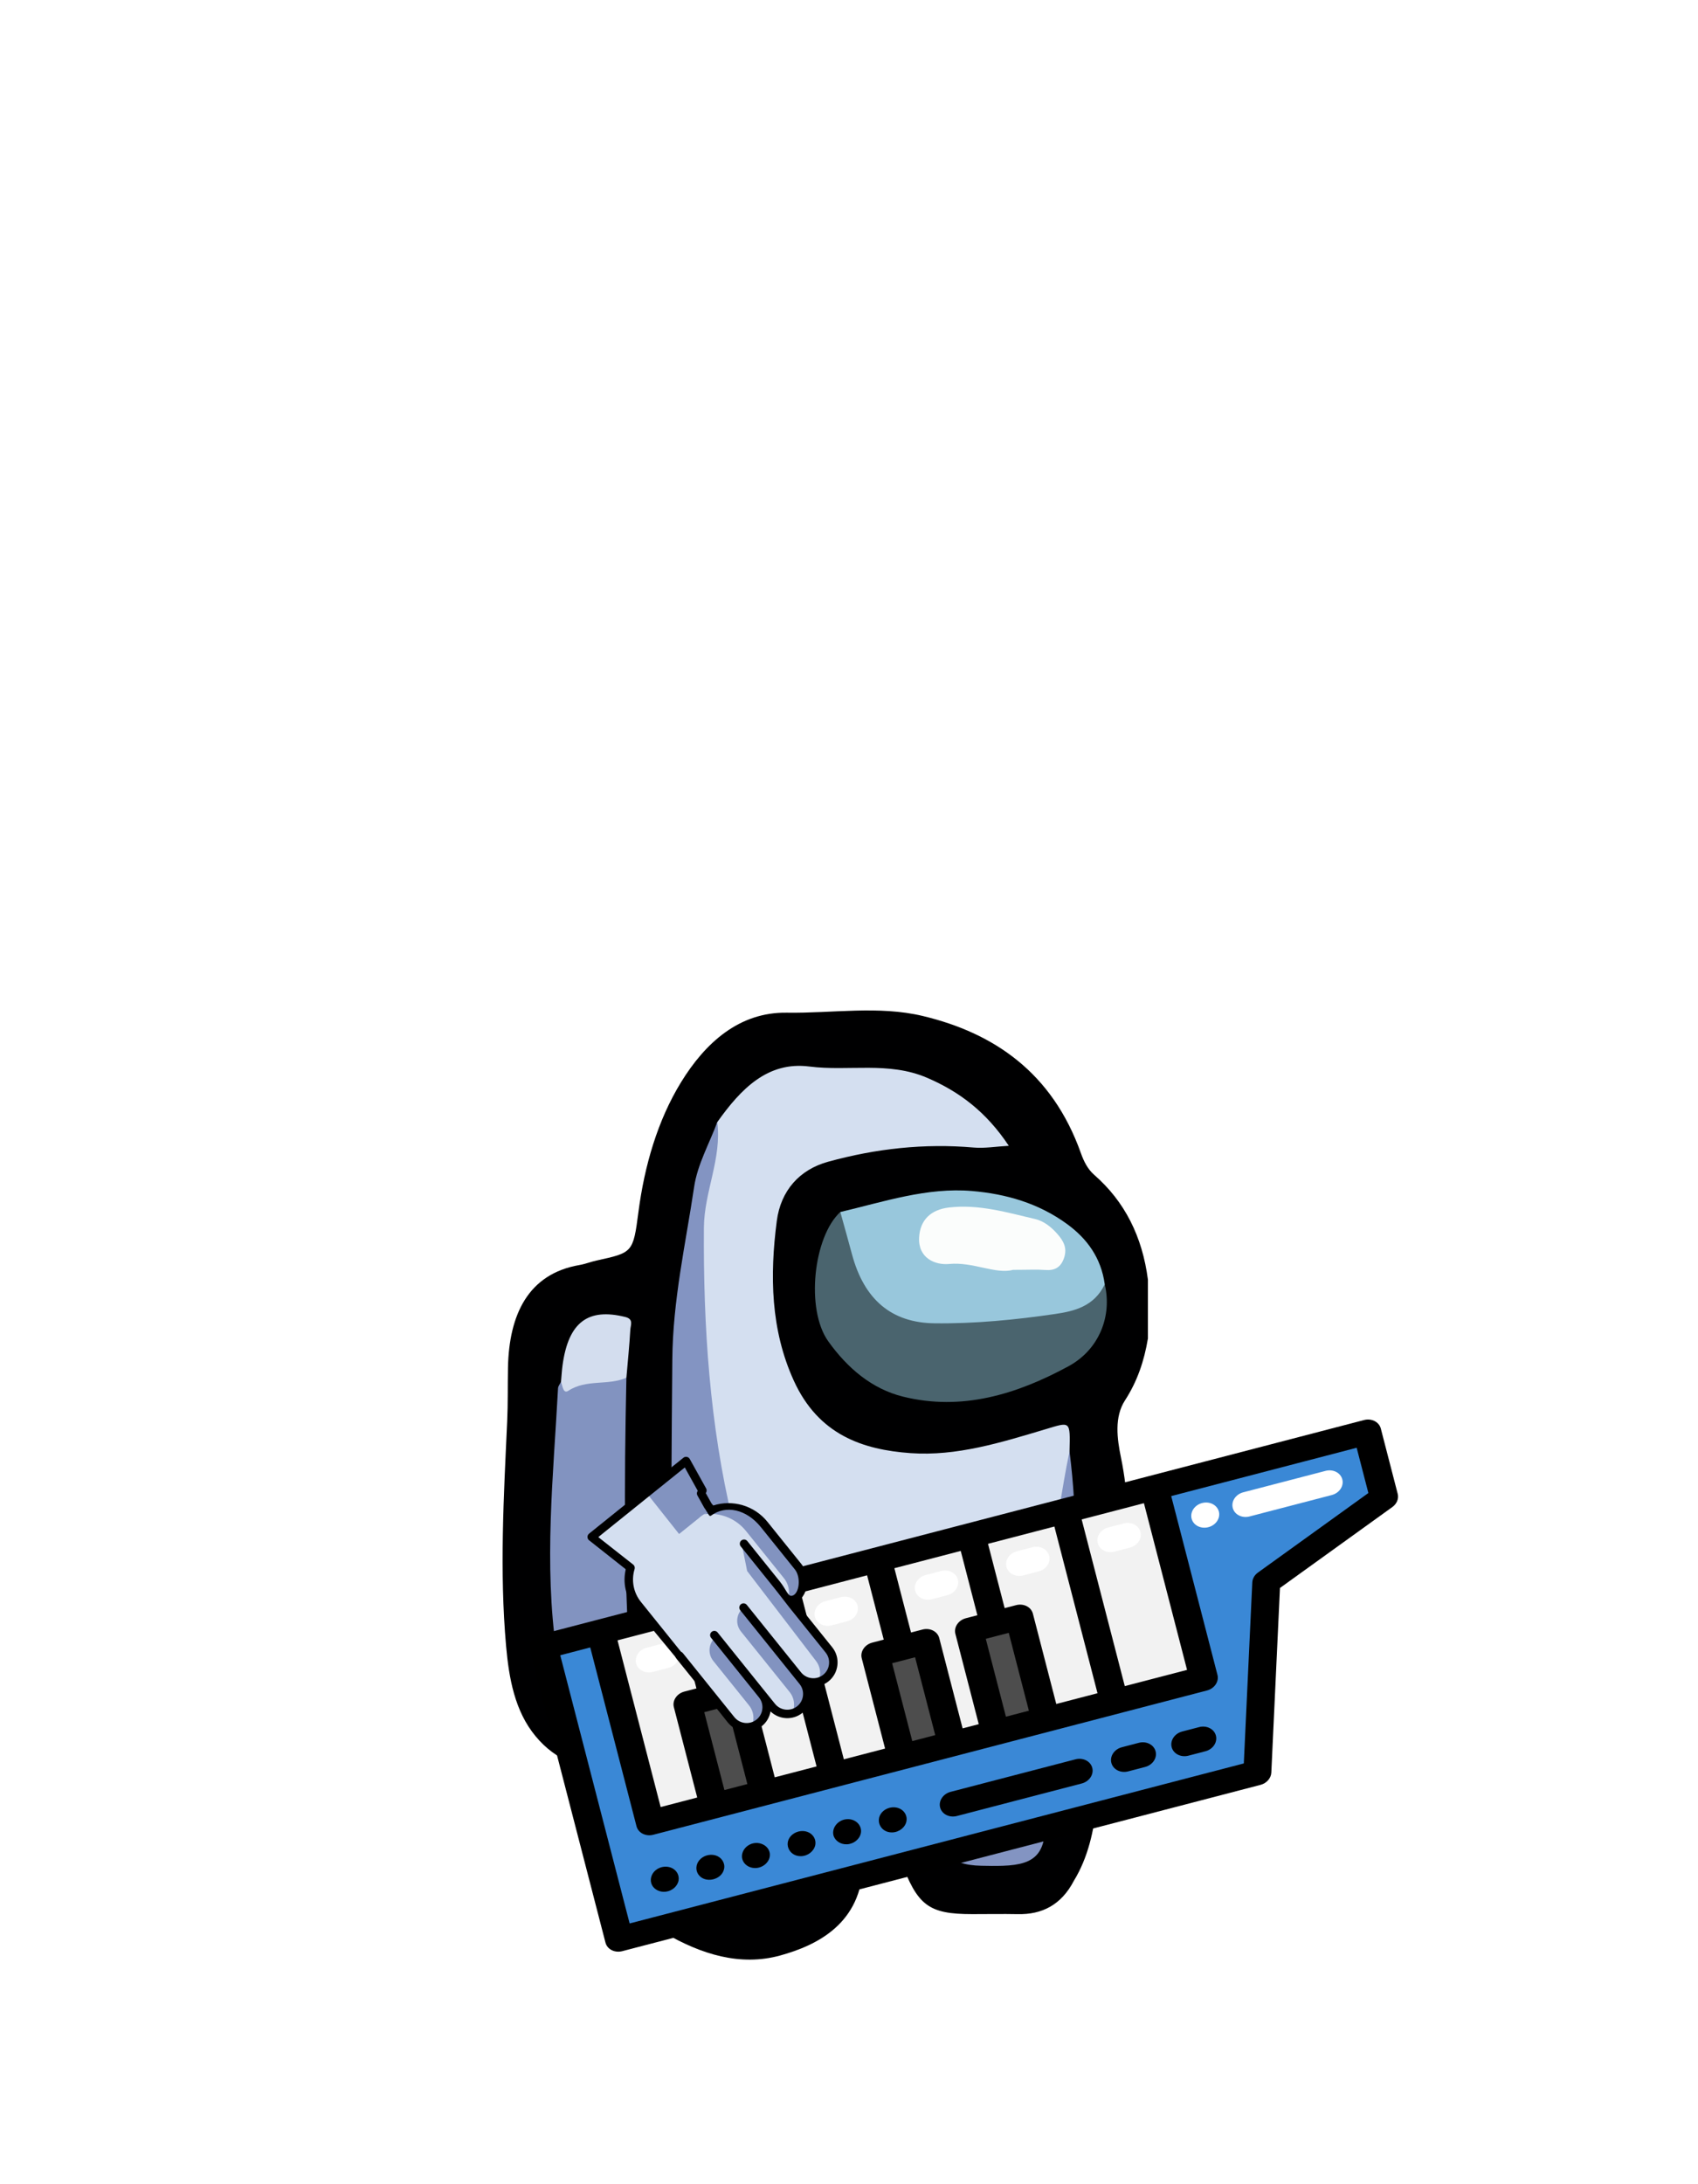 <?xml version='1.0' encoding='UTF-8' standalone='no'?>
<!DOCTYPE svg PUBLIC '-//W3C//DTD SVG 1.1//EN' 'http://www.w3.org/Graphics/SVG/1.1/DTD/svg11.dtd'>
<!-- Animated using aniGen version 0.8.1 Quality of Life - http://anigen.org -->
<svg xmlns:dc="http://purl.org/dc/elements/1.1/" xmlns:cc="http://creativecommons.org/ns#" xmlns:rdf="http://www.w3.org/1999/02/22-rdf-syntax-ns#" xmlns:svg="http://www.w3.org/2000/svg" xmlns="http://www.w3.org/2000/svg" xmlns:sodipodi="http://sodipodi.sourceforge.net/DTD/sodipodi-0.dtd" xmlns:inkscape="http://www.inkscape.org/namespaces/inkscape" sodipodi:docname="charsynth.svg" inkscape:version="1.0 (4035a4f, 2020-05-01)" id="svg2385" version="1.1" viewBox="0 0 70 90" height="90mm" width="70mm" preserveAspectRatio="xMidYMid" xmlns:xlink="http://www.w3.org/1999/xlink" xmlns:anigen="http://www.anigen.org/namespace" anigen:version="0.8.1">
  <defs id="defs2379">
    <filter inkscape:collect="always" style="color-interpolation-filters:sRGB" id="filter39359-55-6-0" x="-0.002" width="1.004" y="-0.002" height="1.003">
      <feGaussianBlur inkscape:collect="always" stdDeviation="0.019" id="feGaussianBlur39361-4-2-2"></feGaussianBlur>
    </filter>
    <filter inkscape:collect="always" style="color-interpolation-filters:sRGB" id="filter39355-1-4-3" x="-0.01" width="1.02" y="-0.006" height="1.013">
      <feGaussianBlur inkscape:collect="always" stdDeviation="0.1" id="feGaussianBlur39357-8-7-7"></feGaussianBlur>
    </filter>
  </defs>
  <sodipodi:namedview inkscape:window-maximized="0" inkscape:window-y="23" inkscape:window-x="0" inkscape:window-height="930" inkscape:window-width="1280" inkscape:snap-global="false" showgrid="false" inkscape:document-rotation="0" inkscape:current-layer="layer1" inkscape:document-units="mm" inkscape:cy="-53.86351623133876" inkscape:cx="65.16939088007666" inkscape:zoom="5.656854249492381" inkscape:pageshadow="2" inkscape:pageopacity="0.0" borderopacity="1.0" bordercolor="#666666" pagecolor="#ffffff" id="base"></sodipodi:namedview>
  <g style="display:inline" id="layer1" inkscape:groupmode="layer" inkscape:label="Layer 1">
    <g transform="matrix(0.179 0 0 -0.202 37.062 79.143)" id="g6096" inkscape:transform-center-x="-25.16412995525134" inkscape:transform-center-y="76.20218277579926">
      <g transform="matrix(1 0 0 1 57.323 130.764)" id="g4585" inkscape:transform-center-x="25.16412995525134" inkscape:transform-center-y="-76.20218277579926">
        <path id="path4587" style="fill:#000001;fill-opacity:1;fill-rule:nonzero;stroke:none" d="M 0 0 L 0 -12 C -0.857 -16.582 -2.449 -20.748 -5.276 -24.616 C -7.775 -28.034 -7.094 -32.465 -6.219 -36.23 C -2.729 -51.238 -5.406 -65.938 -7.715 -80.695 C -9.072 -89.371 -10.69 -98.003 -11.745 -106.726 C -12.429 -112.38 -13.754 -117.837 -17.057 -122.628 C -19.968 -127.566 -24.412 -129.531 -29.998 -129.427 C -33.479 -129.365 -36.965 -129.427 -40.447 -129.423 C -50.527 -129.416 -53.086 -127.707 -56.951 -118.431 C -58.688 -114.277 -59.459 -109.943 -59.438 -105.435 C -59.429 -103.359 -59.838 -101.132 -62.491 -101.261 C -65.175 -101.394 -64.498 -103.863 -64.564 -105.507 C -64.749 -110.101 -64.276 -114.736 -65.588 -119.25 C -65.971 -131.308 -76.107 -135.765 -84.687 -137.859 C -93.928 -140.115 -102.896 -137.582 -111.162 -133.339 C -114.99 -131.376 -116.851 -127.431 -117.322 -123.044 C -117.403 -116.886 -118.516 -110.806 -118.707 -104.648 C -118.795 -101.835 -119.745 -99.142 -123.364 -99.466 C -130.267 -100.083 -136.267 -98.201 -141.015 -93.144 C -145.829 -88.016 -147.162 -81.281 -147.819 -74.719 C -149.345 -59.469 -148.359 -44.17 -147.564 -28.898 C -147.373 -25.238 -147.466 -21.576 -147.382 -17.917 C -147.134 -7.218 -142.807 1.184 -130.884 2.992 C -129.573 3.191 -128.303 3.649 -126.996 3.903 C -118.68 5.513 -118.558 5.492 -117.346 13.745 C -115.942 23.298 -112.9 32.503 -107.544 40.245 C -101.936 48.35 -94.078 54.61 -83.175 54.458 C -72.701 54.313 -62.025 55.949 -51.797 53.775 C -35.533 50.317 -22.062 42.292 -15.453 25.845 C -14.753 24.102 -13.861 22.533 -12.377 21.386 C -5.33 15.941 -1.283 8.773 0 0"></path>
      </g>
      <g transform="matrix(1 0 0 1 -41.852 162.905)" id="g4593" inkscape:transform-center-x="25.16412995525134" inkscape:transform-center-y="-76.20218277579926">
        <path id="path4595" style="fill:#d4dff0;fill-opacity:1;fill-rule:evenodd;stroke:none" d="M 0 0 C 5.452 6.801 11.62 12.425 21.198 11.338 C 30.216 10.315 39.429 12.427 48.334 9.032 C 55.69 6.227 61.888 2.154 67.136 -4.837 C 64.126 -4.985 61.562 -5.384 59.043 -5.189 C 47.688 -4.312 36.542 -5.392 25.495 -8.094 C 18.952 -9.694 14.614 -13.954 13.7 -20.177 C 12.077 -31.243 12.269 -42.348 17.624 -52.752 C 23.304 -63.786 33.481 -66.835 44.546 -67.528 C 55.091 -68.189 65.331 -65.371 75.446 -62.688 C 81.376 -61.116 81.292 -60.8 81.122 -67.161 C 81.712 -76.148 79.269 -84.593 76.523 -92.988 C 73.726 -101.543 67.278 -105.914 58.921 -107.303 C 49.753 -108.826 40.468 -109.861 31.292 -106.793 C 29.431 -106.17 27.349 -105.785 25.399 -105.866 C 14.622 -106.317 9.868 -98.984 5.976 -90.808 C -0.195 -77.843 -2.213 -63.868 -3.185 -49.725 C -3.56 -44.262 -3.997 -38.791 -4.407 -33.339 C -5.272 -21.839 -2.916 -10.918 0 0"></path>
      </g>
      <g transform="matrix(1 0 0 1 -41.852 162.905)" id="g4597" inkscape:transform-center-x="25.16412995525134" inkscape:transform-center-y="-76.20218277579926">
        <path id="path4599" style="fill:#8394c2;fill-opacity:1;fill-rule:evenodd;stroke:none" d="M 0 0 C 1.063 -7.481 -3.03 -14.194 -3.086 -21.573 C -3.239 -41.713 -1.744 -61.69 3.501 -81.158 C 5.554 -88.781 9.31 -95.918 15.008 -101.787 C 15.934 -102.74 16.792 -103.163 17.942 -103.273 C 28.433 -104.275 38.572 -108.199 49.306 -107.116 C 53.26 -106.717 57.29 -106.475 61.11 -105.483 C 68.548 -103.551 73.365 -98.809 75.761 -91.283 C 78.278 -83.376 79.203 -75.168 81.122 -67.16 C 83.003 -80.393 82.868 -93.588 80.675 -106.788 C 79.313 -114.979 78.191 -123.185 75.546 -131.128 C 74.505 -134.257 75.38 -137.72 75.544 -141.042 C 75.938 -149.035 73.638 -151.468 65.755 -151.701 C 64.092 -151.75 62.425 -151.728 60.76 -151.695 C 53.429 -151.548 50.853 -148.951 51.077 -141.513 C 51.167 -138.548 51.926 -135.611 52.174 -132.644 C 52.321 -130.873 53.706 -131.226 54.659 -130.806 C 59.71 -128.582 63.935 -125.599 66.403 -122.363 C 54.577 -123.789 43.083 -123.185 31.571 -121.222 C 25.494 -120.188 23.729 -122.279 22.786 -128.25 C 21.947 -133.556 21.851 -138.824 22.097 -144.148 C 22.495 -152.796 18.132 -157.919 9.397 -158.89 C 6.604 -159.201 3.775 -159.087 0.983 -158.298 C -3.518 -157.025 -6.086 -155.345 -6.85 -149.589 C -11.312 -115.969 -10.661 -82.278 -10.359 -48.504 C -10.25 -36.287 -7.295 -24.89 -5.329 -13.188 C -4.562 -8.623 -1.834 -4.386 0 0"></path>
      </g>
      <g transform="matrix(1 0 0 1 -62.787 110.763)" id="g4601" inkscape:transform-center-x="25.16412995525134" inkscape:transform-center-y="-76.20218277579926">
        <path id="path4603" style="fill:#8293c0;fill-opacity:1;fill-rule:evenodd;stroke:none" d="M 0 0 C -0.511 -21.481 -0.673 -42.958 1.285 -64.387 C 1.521 -66.962 0.772 -67.814 -1.918 -67.911 C -10.891 -68.233 -14.638 -64.85 -16.095 -55.933 C -19.033 -37.951 -16.824 -20.061 -15.743 -2.14 C -15.716 -1.698 -15.298 -1.28 -15.062 -0.852 C -10.026 -0.844 -5.114 1.372 0 0"></path>
      </g>
      <g transform="matrix(1 0 0 1 47.383 129.808)" id="g4605" inkscape:transform-center-x="25.16412995525134" inkscape:transform-center-y="-76.20218277579926">
        <path id="path4607" style="fill:#4a646e;fill-opacity:1;fill-rule:evenodd;stroke:none" d="M 0 0 C 1.716 -6.411 -1.231 -13.287 -8.36 -16.712 C -20.36 -22.479 -32.967 -25.864 -46.462 -22.906 C -53.601 -21.342 -59.253 -17.108 -63.677 -11.624 C -68.95 -5.086 -67.069 9.765 -60.903 14.757 C -58.587 13.035 -58.106 10.371 -57.327 7.847 C -54.153 -2.443 -48.422 -6.527 -37.591 -6.73 C -30.612 -6.86 -23.749 -5.659 -16.808 -5.394 C -10.776 -5.164 -5.225 -2.98 0 0"></path>
      </g>
      <g transform="matrix(1 0 0 1 47.383 129.808)" id="g4609" inkscape:transform-center-x="25.16412995525134" inkscape:transform-center-y="-76.20218277579926">
        <path id="path4611" style="fill:#98c7dc;fill-opacity:1;fill-rule:evenodd;stroke:none" d="M 0 0 C -2.455 -4.529 -7.087 -5.481 -11.399 -6.042 C -20.601 -7.238 -29.865 -8.042 -39.181 -7.947 C -49.058 -7.847 -55.429 -3.175 -58.245 6.226 C -59.101 9.079 -60.016 11.914 -60.903 14.757 C -50.878 16.847 -40.93 19.823 -30.56 19.04 C -22.782 18.452 -15.204 16.563 -8.562 12.223 C -4.158 9.345 -0.841 5.482 0 0"></path>
      </g>
      <g transform="matrix(1 0 0 1 -62.787 110.763)" id="g4613" inkscape:transform-center-x="25.16412995525134" inkscape:transform-center-y="-76.20218277579926">
        <path id="path4615" style="fill:#d3ddee;fill-opacity:1;fill-rule:evenodd;stroke:none" d="M 0 0 C -4.287 -1.668 -9.166 -0.237 -13.369 -2.664 C -14.565 -3.355 -14.694 -1.674 -15.062 -0.851 C -14.943 0.293 -14.874 1.445 -14.698 2.581 C -13.34 11.321 -8.849 14.282 -0.251 12.387 C 1.727 11.951 0.966 10.73 0.906 9.81 C 0.693 6.534 0.315 3.27 0 0"></path>
      </g>
      <g transform="matrix(1 0 0 1 26.255 132.765)" id="g4617" inkscape:transform-center-x="25.16412995525134" inkscape:transform-center-y="-76.20218277579926">
        <path id="path4619" style="fill:#fbfdfc;fill-opacity:1;fill-rule:evenodd;stroke:none" d="M 0 0 C -3.995 -0.953 -9.184 1.666 -14.702 1.2 C -17.941 0.926 -21.871 2.394 -21.627 6.589 C -21.417 10.182 -18.912 12.296 -14.725 12.723 C -7.855 13.423 -1.405 11.712 5.128 10.358 C 7.041 9.962 8.754 8.798 10.207 7.332 C 11.59 5.936 12.525 4.511 11.77 2.475 C 11.018 0.451 9.535 -0.171 7.459 -0.029 C 5.472 0.106 3.467 0 0 0"></path>
      </g>
    <animateTransform attributeName="transform" attributeType="auto" type="skewX" values="0;3;0" calcMode="spline" keyTimes="0;0.49;1" keySplines="0 0 1 1;0 0 1 1" dur="1.85s" begin="0s" repeatCount="indefinite" additive="sum" accumulate="none" fill="freeze" id="animateTransform385"></animateTransform></g>
    <g transform="matrix(0.059,0.03,-0.037,0.055,32.961,46.501)" id="g5086">
      <g id="g4959">
        <polygon id="polygon4947" points="192.461,402.331 203.493,391.299 203.67,391.476 165.218,429.928 72.698,337.409 111.15,298.956 154.042,341.848 143.01,352.869 " style="fill:#f2f2f2"></polygon>
        <polygon id="polygon4949" points="243.889,351.257 203.67,391.476 203.493,391.299 214.039,380.753 164.577,331.302 154.042,341.848 111.15,298.956 151.37,258.737 " style="fill:#f2f2f2"></polygon>
        <polygon id="polygon4951" points="273.142,321.65 283.931,310.861 284.108,311.038 243.889,351.257 151.37,258.737 191.589,218.518 234.48,261.41 223.68,272.199 " style="fill:#f2f2f2"></polygon>
        <polygon id="polygon4953" points="294.71,300.083 245.258,250.632 234.48,261.41 191.589,218.518 231.797,178.31 274.346,220.859 274.688,221.202 263.899,231.98 313.35,281.442 334.929,259.864 335.105,260.04 284.108,311.038 283.931,310.861 " style="fill:#f2f2f2"></polygon>
        <polygon id="polygon4955" points="364.535,230.61 335.105,260.04 334.929,259.864 285.466,210.413 274.688,221.202 274.346,220.859 231.797,178.31 272.016,138.091 " style="fill:#f2f2f2"></polygon>
        <rect id="rect4957" height="130.838" width="54.376" style="fill:#f2f2f2" transform="matrix(-0.707,0.707,-0.707,-0.707,692.911,43.24)" y="99.708" x="310.312"></rect>
      </g>
      <g id="g4967">
        <polygon id="polygon4961" points="192.461,402.331 143.01,352.869 154.042,341.848 164.577,331.302 214.039,380.753 203.493,391.299 " style="fill:#4d4d4d"></polygon>
        <polygon id="polygon4963" points="273.142,321.65 223.68,272.199 234.48,261.41 245.258,250.632 294.71,300.083 283.931,310.861 " style="fill:#4d4d4d"></polygon>
        <polygon id="polygon4965" points="263.899,231.98 274.688,221.202 285.466,210.413 334.929,259.864 313.35,281.442 " style="fill:#4d4d4d"></polygon>
      </g>
      <polygon id="polygon4969" points="401.817,120.72 463.891,229.65 189.822,503.718 48.105,362.002 72.698,337.409 165.218,429.928 203.67,391.476 243.889,351.257 284.108,311.038 335.105,260.04 364.535,230.61 402.988,192.158 310.468,99.639 401.817,8.279 433.445,39.906 " style="fill:#3a88d6"></polygon>
      <g style="display:inline;fill:#000000" id="g4991">
        <path id="path4971" d="m 471.092,225.546 -60.118,-105.49 30.183,-77.133 c 1.199,-3.064 0.47,-6.547 -1.856,-8.874 L 407.677,2.426 c -3.236,-3.235 -8.479,-3.235 -11.713,0 L 42.248,356.141 c -3.235,3.235 -3.235,8.479 0,11.712 l 141.72,141.721 c 1.554,1.554 3.66,2.426 5.857,2.426 2.197,0 4.302,-0.872 5.857,-2.426 L 469.753,235.503 c 2.637,-2.639 3.187,-6.715 1.339,-9.957 z m -278.626,165.069 -37.742,-37.742 9.858,-9.858 37.743,37.742 z m -55.312,-31.886 43.778,43.778 -15.709,15.709 -80.812,-80.813 26.737,-26.737 31.177,31.177 -5.172,5.172 c -3.234,3.236 -3.234,8.479 0.001,11.714 z m 77.063,10.493 -43.778,-43.778 c -1.554,-1.554 -3.66,-2.426 -5.857,-2.426 -2.198,0 -4.302,0.872 -5.857,2.426 l -4.687,4.687 -31.177,-31.177 28.506,-28.506 80.813,80.813 z m 29.675,-29.675 -80.813,-80.813 28.505,-28.506 31.177,31.177 -4.935,4.935 c -1.553,1.553 -2.425,3.66 -2.425,5.856 0,2.197 0.872,4.304 2.425,5.856 l 43.778,43.779 z m 29.247,-29.606 -37.742,-37.742 9.859,-9.858 37.742,37.742 z m 21.752,-21.393 -43.777,-43.778 c -3.236,-3.235 -8.479,-3.235 -11.713,0 l -4.923,4.923 -31.178,-31.177 28.497,-28.497 31.177,31.177 -4.93,4.93 c -3.235,3.235 -3.235,8.479 0,11.712 l 43.778,43.778 z m 18.465,-18.824 -37.742,-37.742 9.858,-9.858 37.743,37.742 z m 21.752,-21.393 -43.778,-43.778 c -1.554,-1.554 -3.66,-2.426 -5.857,-2.426 -2.198,0 -4.302,0.872 -5.857,2.426 l -4.929,4.929 -31.177,-31.177 28.501,-28.501 80.813,80.812 z m 29.428,-29.429 -80.813,-80.813 26.74,-26.74 80.813,80.812 z M 189.824,492.005 59.817,361.997 l 12.881,-12.881 86.669,86.669 c 1.554,1.554 3.66,2.426 5.857,2.426 2.198,0 4.302,-0.872 5.857,-2.426 L 408.848,198.018 c 3.235,-3.235 3.235,-8.479 0,-11.712 l -86.669,-86.669 79.642,-79.642 21.937,21.937 -29.651,75.771 c -0.911,2.329 -0.721,4.946 0.518,7.118 l 58.948,103.437 z" style="fill:#000000"></path>
        <path id="path4973" d="m 200.28,454.168 c -1.323,-3.125 -4.443,-5.183 -7.851,-5.1 -3.463,0.084 -6.571,2.385 -7.655,5.676 -1.152,3.493 0.201,7.438 3.26,9.484 2.843,1.902 6.704,1.827 9.466,-0.19 3.069,-2.239 4.227,-6.356 2.78,-9.87 -0.21,-0.497 0.209,0.508 0,0 z" style="fill:#000000"></path>
        <path id="path4975" d="m 239.428,415.02 c -2.831,-6.692 -12.695,-6.665 -15.354,0.161 -1.174,3.014 -0.455,6.583 1.849,8.872 2.528,2.512 6.478,3.119 9.645,1.497 3.789,-1.94 5.481,-6.595 3.86,-10.53 -0.21,-0.497 0.209,0.508 0,0 z" style="fill:#000000"></path>
        <path id="path4977" d="m 278.576,375.872 c -1.971,-4.68 -7.812,-6.538 -12.11,-3.798 -4.428,2.824 -5.01,9.107 -1.396,12.831 2.752,2.675 7.016,3.191 10.286,1.134 3.372,-2.12 4.74,-6.494 3.22,-10.167 -0.21,-0.497 0.209,0.508 0,0 z" style="fill:#000000"></path>
        <path id="path4979" d="m 210.583,429.641 c -3.579,0.761 -6.321,3.778 -6.63,7.44 -0.282,3.332 1.554,6.573 4.532,8.074 6.79,3.42 14.347,-3.767 11.302,-10.714 -1.537,-3.507 -5.443,-5.555 -9.204,-4.8" style="fill:#000000"></path>
        <path id="path4981" d="m 259.007,395.451 c -1.257,-2.983 -4.165,-5 -7.406,-5.109 -3.639,-0.123 -6.946,2.253 -8.102,5.677 -2.379,7.046 5.518,13.436 11.944,9.797 3.613,-2.044 5.092,-6.534 3.564,-10.365 -0.21,-0.496 0.199,0.497 0,0 z" style="fill:#000000"></path>
        <path id="path4983" d="m 298.144,356.303 c -1.203,-2.997 -4.192,-5.001 -7.4,-5.109 -3.611,-0.121 -6.976,2.251 -8.1,5.677 -2.31,7.042 5.482,13.457 11.948,9.797 3.572,-2.021 5.152,-6.567 3.552,-10.365 -0.199,-0.496 0.21,0.497 0,0 z" style="fill:#000000"></path>
        <path id="path4985" d="m 364.5,273.76 -53.62,53.62 c -3.235,3.235 -3.235,8.479 0,11.712 1.618,1.617 3.738,2.426 5.857,2.426 2.119,0 4.239,-0.808 5.857,-2.426 l 53.62,-53.62 c 3.234,-3.235 3.234,-8.479 0,-11.712 -3.235,-3.234 -8.478,-3.234 -11.714,0 z" style="fill:#000000"></path>
        <path id="path4987" d="m 410.311,239.662 c 1.618,1.617 3.738,2.426 5.857,2.426 2.119,0 4.239,-0.808 5.857,-2.426 l 7.288,-7.288 c 3.235,-3.235 3.235,-8.479 0,-11.712 -3.236,-3.235 -8.479,-3.235 -11.713,0 l -7.288,7.288 c -3.235,3.234 -3.235,8.478 -0.001,11.712 z" style="fill:#000000"></path>
        <path id="path4989" d="m 391.7,246.56 -7.288,7.288 c -3.235,3.235 -3.235,8.479 0,11.712 1.618,1.617 3.738,2.426 5.857,2.426 2.119,0 4.239,-0.808 5.857,-2.426 l 7.288,-7.288 c 3.235,-3.235 3.235,-8.479 0,-11.712 -3.235,-3.233 -8.478,-3.233 -11.714,0 z" style="fill:#000000"></path>
      </g>
      <rect id="rect4993" height="16.565" width="0.25" transform="matrix(-0.707,-0.707,0.707,-0.707,70.792,812.097)" y="383.105" x="203.462"></rect>
      <rect id="rect4995" height="16.565" width="0.25" transform="matrix(-0.708,-0.706,0.706,-0.708,265.65,731.684)" y="302.663" x="283.903"></rect>
      <g style="display:inline" id="g5013">
        <path id="path4997" d="m 364.226,91.202 c -2.119,0 -4.239,-0.808 -5.857,-2.426 -3.235,-3.235 -3.235,-8.479 0,-11.712 l 35.338,-35.338 c 3.236,-3.235 8.479,-3.235 11.713,0 3.235,3.235 3.235,8.479 0,11.712 l -35.338,35.338 c -1.616,1.617 -3.737,2.426 -5.856,2.426 z" style="fill:#ffffff"></path>
        <path id="path4999" d="m 306.25,149.178 c -2.119,0 -4.239,-0.808 -5.857,-2.426 -3.235,-3.235 -3.235,-8.479 0,-11.712 l 6.626,-6.626 c 3.236,-3.235 8.479,-3.235 11.713,0 3.235,3.235 3.235,8.479 0,11.712 l -6.626,6.626 c -1.617,1.618 -3.737,2.426 -5.856,2.426 z" style="fill:#ffffff"></path>
        <path id="path5001" d="m 267.047,188.381 c -2.119,0 -4.239,-0.808 -5.857,-2.426 -3.235,-3.235 -3.235,-8.479 0,-11.712 l 6.626,-6.626 c 3.236,-3.235 8.479,-3.235 11.713,0 3.235,3.235 3.235,8.479 0,11.712 l -6.626,6.626 c -1.617,1.618 -3.737,2.426 -5.856,2.426 z" style="fill:#ffffff"></path>
        <path id="path5003" d="m 227.843,227.585 c -2.119,0 -4.239,-0.808 -5.857,-2.426 -3.235,-3.235 -3.235,-8.479 0,-11.712 l 6.626,-6.626 c 3.236,-3.235 8.479,-3.235 11.713,0 3.235,3.235 3.235,8.479 0,11.712 l -6.626,6.626 c -1.616,1.617 -3.736,2.426 -5.856,2.426 z" style="fill:#ffffff"></path>
        <path id="path5005" d="m 184.775,270.653 c -2.119,0 -4.239,-0.808 -5.857,-2.426 -3.235,-3.235 -3.235,-8.479 0,-11.712 l 6.626,-6.626 c 3.236,-3.235 8.479,-3.235 11.713,0 3.235,3.235 3.235,8.479 0,11.712 l -6.626,6.626 c -1.616,1.618 -3.737,2.426 -5.856,2.426 z" style="fill:#ffffff"></path>
        <path id="path5007" d="m 148.885,306.543 c -2.119,0 -4.239,-0.808 -5.857,-2.426 -3.235,-3.235 -3.235,-8.479 0,-11.712 l 6.626,-6.626 c 3.236,-3.235 8.479,-3.235 11.713,0 3.234,3.235 3.235,8.479 0,11.712 l -6.626,6.626 c -1.617,1.618 -3.737,2.426 -5.856,2.426 z" style="fill:#ffffff"></path>
        <path id="path5009" d="m 108.025,347.403 c -2.119,0 -4.239,-0.808 -5.857,-2.426 -3.235,-3.235 -3.235,-8.479 0,-11.712 l 6.626,-6.626 c 3.236,-3.235 8.479,-3.235 11.713,0 3.235,3.235 3.235,8.479 0,11.712 l -6.626,6.626 c -1.616,1.617 -3.737,2.426 -5.856,2.426 z" style="fill:#ffffff"></path>
        <path id="path5011" d="m 346.557,108.871 c -2.187,0 -4.318,-0.883 -5.853,-2.429 -0.388,-0.375 -0.729,-0.806 -1.038,-1.259 -0.298,-0.442 -0.552,-0.928 -0.762,-1.425 -0.199,-0.497 -0.363,-1.027 -0.464,-1.546 -0.11,-0.541 -0.165,-1.082 -0.165,-1.623 0,-0.541 0.055,-1.082 0.165,-1.623 0.101,-0.519 0.265,-1.049 0.464,-1.546 0.21,-0.497 0.465,-0.983 0.762,-1.425 0.309,-0.453 0.652,-0.883 1.038,-1.259 0.375,-0.387 0.805,-0.729 1.259,-1.038 0.442,-0.298 0.928,-0.552 1.425,-0.762 0.497,-0.199 1.027,-0.364 1.546,-0.464 2.693,-0.541 5.554,0.342 7.476,2.264 0.387,0.375 0.729,0.806 1.038,1.259 0.298,0.442 0.552,0.928 0.761,1.425 0.199,0.497 0.364,1.027 0.464,1.546 0.112,0.541 0.166,1.082 0.166,1.623 0,0.541 -0.055,1.082 -0.166,1.623 -0.099,0.519 -0.265,1.049 -0.464,1.546 -0.209,0.497 -0.464,0.983 -0.761,1.425 -0.309,0.453 -0.653,0.883 -1.038,1.259 -1.535,1.545 -3.677,2.429 -5.853,2.429 z" style="fill:#ffffff"></path>
      </g>
    </g>
    <g id="g38567-8-2-1" transform="matrix(0.074,0.092,-0.092,0.074,47.984,43.541)" inkscape:label="righthand" style="display:inline">
      <path id="path37603-3-5-8" fill="#e49542" d="M 21.739 255.864 L 6.849 259 L 4.76 218.469 L 22.275 222.28 L 29.297 222.28 L 30.878 220.913 L 88.003 220.913 C 89.933 220.913 91.678 221.695 92.941 222.96 C 94.206 224.222 94.988 225.968 94.988 227.898 C 94.988 231.755 91.86 234.883 88.003 234.883 L 90.865 234.883 C 92.795 234.883 94.541 235.665 95.806 236.929 C 97.07 238.192 97.852 239.938 97.852 241.867 C 97.852 245.727 94.725 248.854 90.867 248.854 L 85.595 248.854 C 87.524 248.854 89.27 249.636 90.533 250.901 C 91.798 252.164 92.58 253.911 92.58 255.839 C 92.58 259.697 89.452 262.824 85.595 262.824 L 62.923 262.824 C 42.544 262.254 31.335 269.448 21.739 255.864 Z" style="display:inline;fill:#d4dff0;fill-opacity:1;stroke-width:0.197" sodipodi:nodetypes="ccccccscscscssccsscc"></path>
      <path style="display:inline;fill:#8293c0;fill-opacity:1;stroke-width:0.197;filter:url(#filter39359-55-6-0)" sodipodi:nodetypes="cccccsc" d="M 23.695 236.326 L 4.492 236.192 L 4.76 218.469 L 22.275 222.281 L 24.444 222.281 C 23.957 223.811 23.695 225.442 23.695 227.135 Z" id="path37605-5-6-9"></path>
      <path style="display:inline;opacity:1;fill:#8293c0;fill-opacity:1;stroke-width:0.197;filter:url(#filter39355-1-4-3)" d="M 57.8 234.883 L 90.866 234.883 C 92.795 234.883 94.542 235.665 95.807 236.928 C 97.07 238.193 97.853 239.939 97.853 241.869 C 97.853 242.928 97.617 243.934 97.194 244.834 C 96.848 244.095 96.377 243.427 95.807 242.857 C 94.542 241.594 92.795 240.812 90.866 240.812 L 63.729 240.812 C 60.454 240.812 57.8 238.157 57.8 234.883 Z" id="path37609-2-3-3"></path>
      <path style="display:inline;fill:#8293c0;fill-opacity:1;stroke-width:0.197" d="M 59.756 248.854 L 85.594 248.854 C 87.523 248.854 89.27 249.636 90.535 250.899 C 91.798 252.164 92.581 253.91 92.581 255.84 C 92.581 256.9 92.345 257.905 91.923 258.805 C 91.577 258.067 91.105 257.398 90.535 256.828 C 89.27 255.565 87.523 254.783 85.594 254.783 L 65.685 254.783 C 62.41 254.783 59.756 252.128 59.756 248.854 Z" id="path37611-2-4-7"></path>
      <path id="path37617-6-0-4" fill="#e49542" d="M 66.677 219.115 C 66.677 214.687 63.086 211.097 58.658 211.097 L 39.731 211.097 C 30.874 211.097 23.694 218.277 23.694 227.134 L 58.658 227.134 C 63.086 227.134 66.677 223.544 66.677 219.115 Z" style="display:inline;fill:#d4dff0;fill-opacity:1;stroke-width:0.197"></path>
      <path style="display:inline;fill:#8293c0;fill-opacity:1;stroke-width:0.197" d="M 39.831 221.313 L 88.003 220.912 C 89.931 220.896 91.679 221.694 92.944 222.957 C 94.207 224.222 94.989 225.968 94.989 227.898 C 94.989 228.957 94.753 229.963 94.331 230.863 C 93.985 230.124 93.513 229.456 92.944 228.886 C 91.679 227.623 89.931 226.841 88.003 226.841 L 48.651 225.905 Z" id="path37607-6-6-8" sodipodi:nodetypes="cscsccscc"></path>
      <path id="path37619-7-0-0" fill="#e27d47" d="M 23.812 225.186 C 24.772 217.247 31.532 211.097 39.73 211.097 L 58.658 211.097 C 63.086 211.097 66.677 214.687 66.677 219.115 C 66.677 220.247 66.443 221.324 66.02 222.3 C 64.787 219.456 61.954 217.465 58.658 217.465 L 37.527 217.465 C 31.713 217.465 26.624 220.558 23.812 225.186 Z" style="display:inline;fill:#8293c0;fill-opacity:1;stroke-width:0.197"></path>
      <path id="path37623-8-4-4" d="M 22.401 220.804 L 17.733 220.003 C 16.93 219.865 16.167 220.404 16.029 221.207 C 16.015 221.292 16.008 221.376 16.008 221.459 C 16.008 222.164 16.515 222.788 17.234 222.911 L 22.026 223.734 C 22.109 223.748 22.192 223.755 22.276 223.755 L 22.546 223.755 C 24.978 224.029 25.604 224.331 25.689 223.614 C 25.956 217.188 31.701 212.572 39.731 212.572 L 58.658 212.572 C 62.266 212.572 66.378 216.792 65.201 219.116 C 64.531 220.439 62.266 219.309 58.658 219.309 L 40.551 219.309 C 39.736 219.309 39.075 219.969 39.075 220.784 C 39.075 221.599 39.736 222.26 40.551 222.26 L 58.658 222.26 C 62.743 222.26 58.658 222.26 67.57 222.388 L 88.003 222.388 C 89.476 222.388 90.858 222.961 91.898 224.005 C 92.939 225.044 93.513 226.427 93.513 227.898 C 93.513 230.934 91.044 233.405 88.008 233.408 C 88.006 233.408 88.005 233.408 88.003 233.408 L 57.8 233.408 C 56.985 233.408 56.324 234.068 56.324 234.883 C 56.324 235.698 56.985 236.359 57.8 236.359 L 90.865 236.359 C 92.337 236.359 93.72 236.932 94.762 237.974 C 95.803 239.013 96.377 240.396 96.377 241.867 C 96.377 244.906 93.904 247.379 90.865 247.379 L 58.902 247.379 C 58.087 247.379 57.426 248.039 57.426 248.854 C 57.426 249.669 58.087 250.329 58.902 250.329 L 85.583 250.329 C 85.587 250.329 85.591 250.33 85.595 250.33 C 87.067 250.33 88.45 250.903 89.49 251.945 C 90.531 252.984 91.105 254.368 91.105 255.84 C 91.105 258.877 88.633 261.348 85.595 261.348 L 56.927 261.349 C 56.113 261.349 55.452 262.01 55.452 262.825 C 55.452 263.64 56.113 264.3 56.927 264.3 L 79.093 264.3 C 83.029 264.251 75.961 264.239 85.513 264.299 L 85.595 264.299 C 90.26 264.299 94.056 260.504 94.056 255.84 C 94.056 253.764 93.313 251.802 91.954 250.26 C 96.108 249.724 99.328 246.164 99.328 241.867 C 99.328 239.607 98.447 237.482 96.848 235.886 C 95.994 235.032 94.99 234.383 93.895 233.964 C 95.478 232.426 96.464 230.274 96.464 227.898 C 96.464 225.637 95.582 223.513 93.985 221.918 C 92.39 220.318 90.265 219.437 88.003 219.437 L 68.144 219.437 C 68.148 219.33 68.152 219.223 68.152 219.115 C 68.152 213.88 63.893 209.621 58.658 209.621 L 39.731 209.621 C 32.305 209.621 25.945 214.267 23.402 220.804 L 22.401 220.804 Z" style="display:inline;stroke-width:0.197" sodipodi:nodetypes="ccssccsccsssssssscscssssscccsccsssscsccssccsscsccscscsssccc"></path>
      <path id="path37625-4-0-0" d="M 33.776 264.514 L 75.741 263.979 C 76.556 263.969 77.618 263.854 77.618 263.039 C 77.618 262.224 76.957 261.563 76.142 261.563 L 33.776 261.563 C 29.657 261.563 25.814 259.525 23.497 256.112 C 23.172 255.633 22.597 255.388 22.026 255.486 L 6.849 259 L 6.849 220.219 L 16.709 221.912 C 17.512 222.05 18.275 221.51 18.413 220.707 C 18.551 219.905 18.011 219.141 17.208 219.004 L 5.623 217.015 C 5.194 216.941 4.755 217.061 4.422 217.341 C 4.09 217.621 3.898 218.034 3.898 218.469 L 3.898 260.751 C 3.898 261.186 4.09 261.599 4.422 261.879 C 4.755 262.159 5.194 262.278 5.623 262.205 L 21.621 258.549 C 24.525 262.301 29 264.575 33.776 264.514 Z" style="display:inline;stroke-width:0.197" sodipodi:nodetypes="sssssccccccccssssccs"></path>
    <animateTransform attributeName="transform" attributeType="auto" type="translate" values="20.986 -5.003;78.001 -68.711;20.986 -5.003" calcMode="spline" keyTimes="0;0.51;1" keySplines=".5 0 .5 .5;.5 .5 .5 1" dur="1.85s" begin="0s" repeatCount="indefinite" additive="sum" accumulate="none" fill="freeze" id="animateTransform4692"></animateTransform></g>
  </g>
</svg>